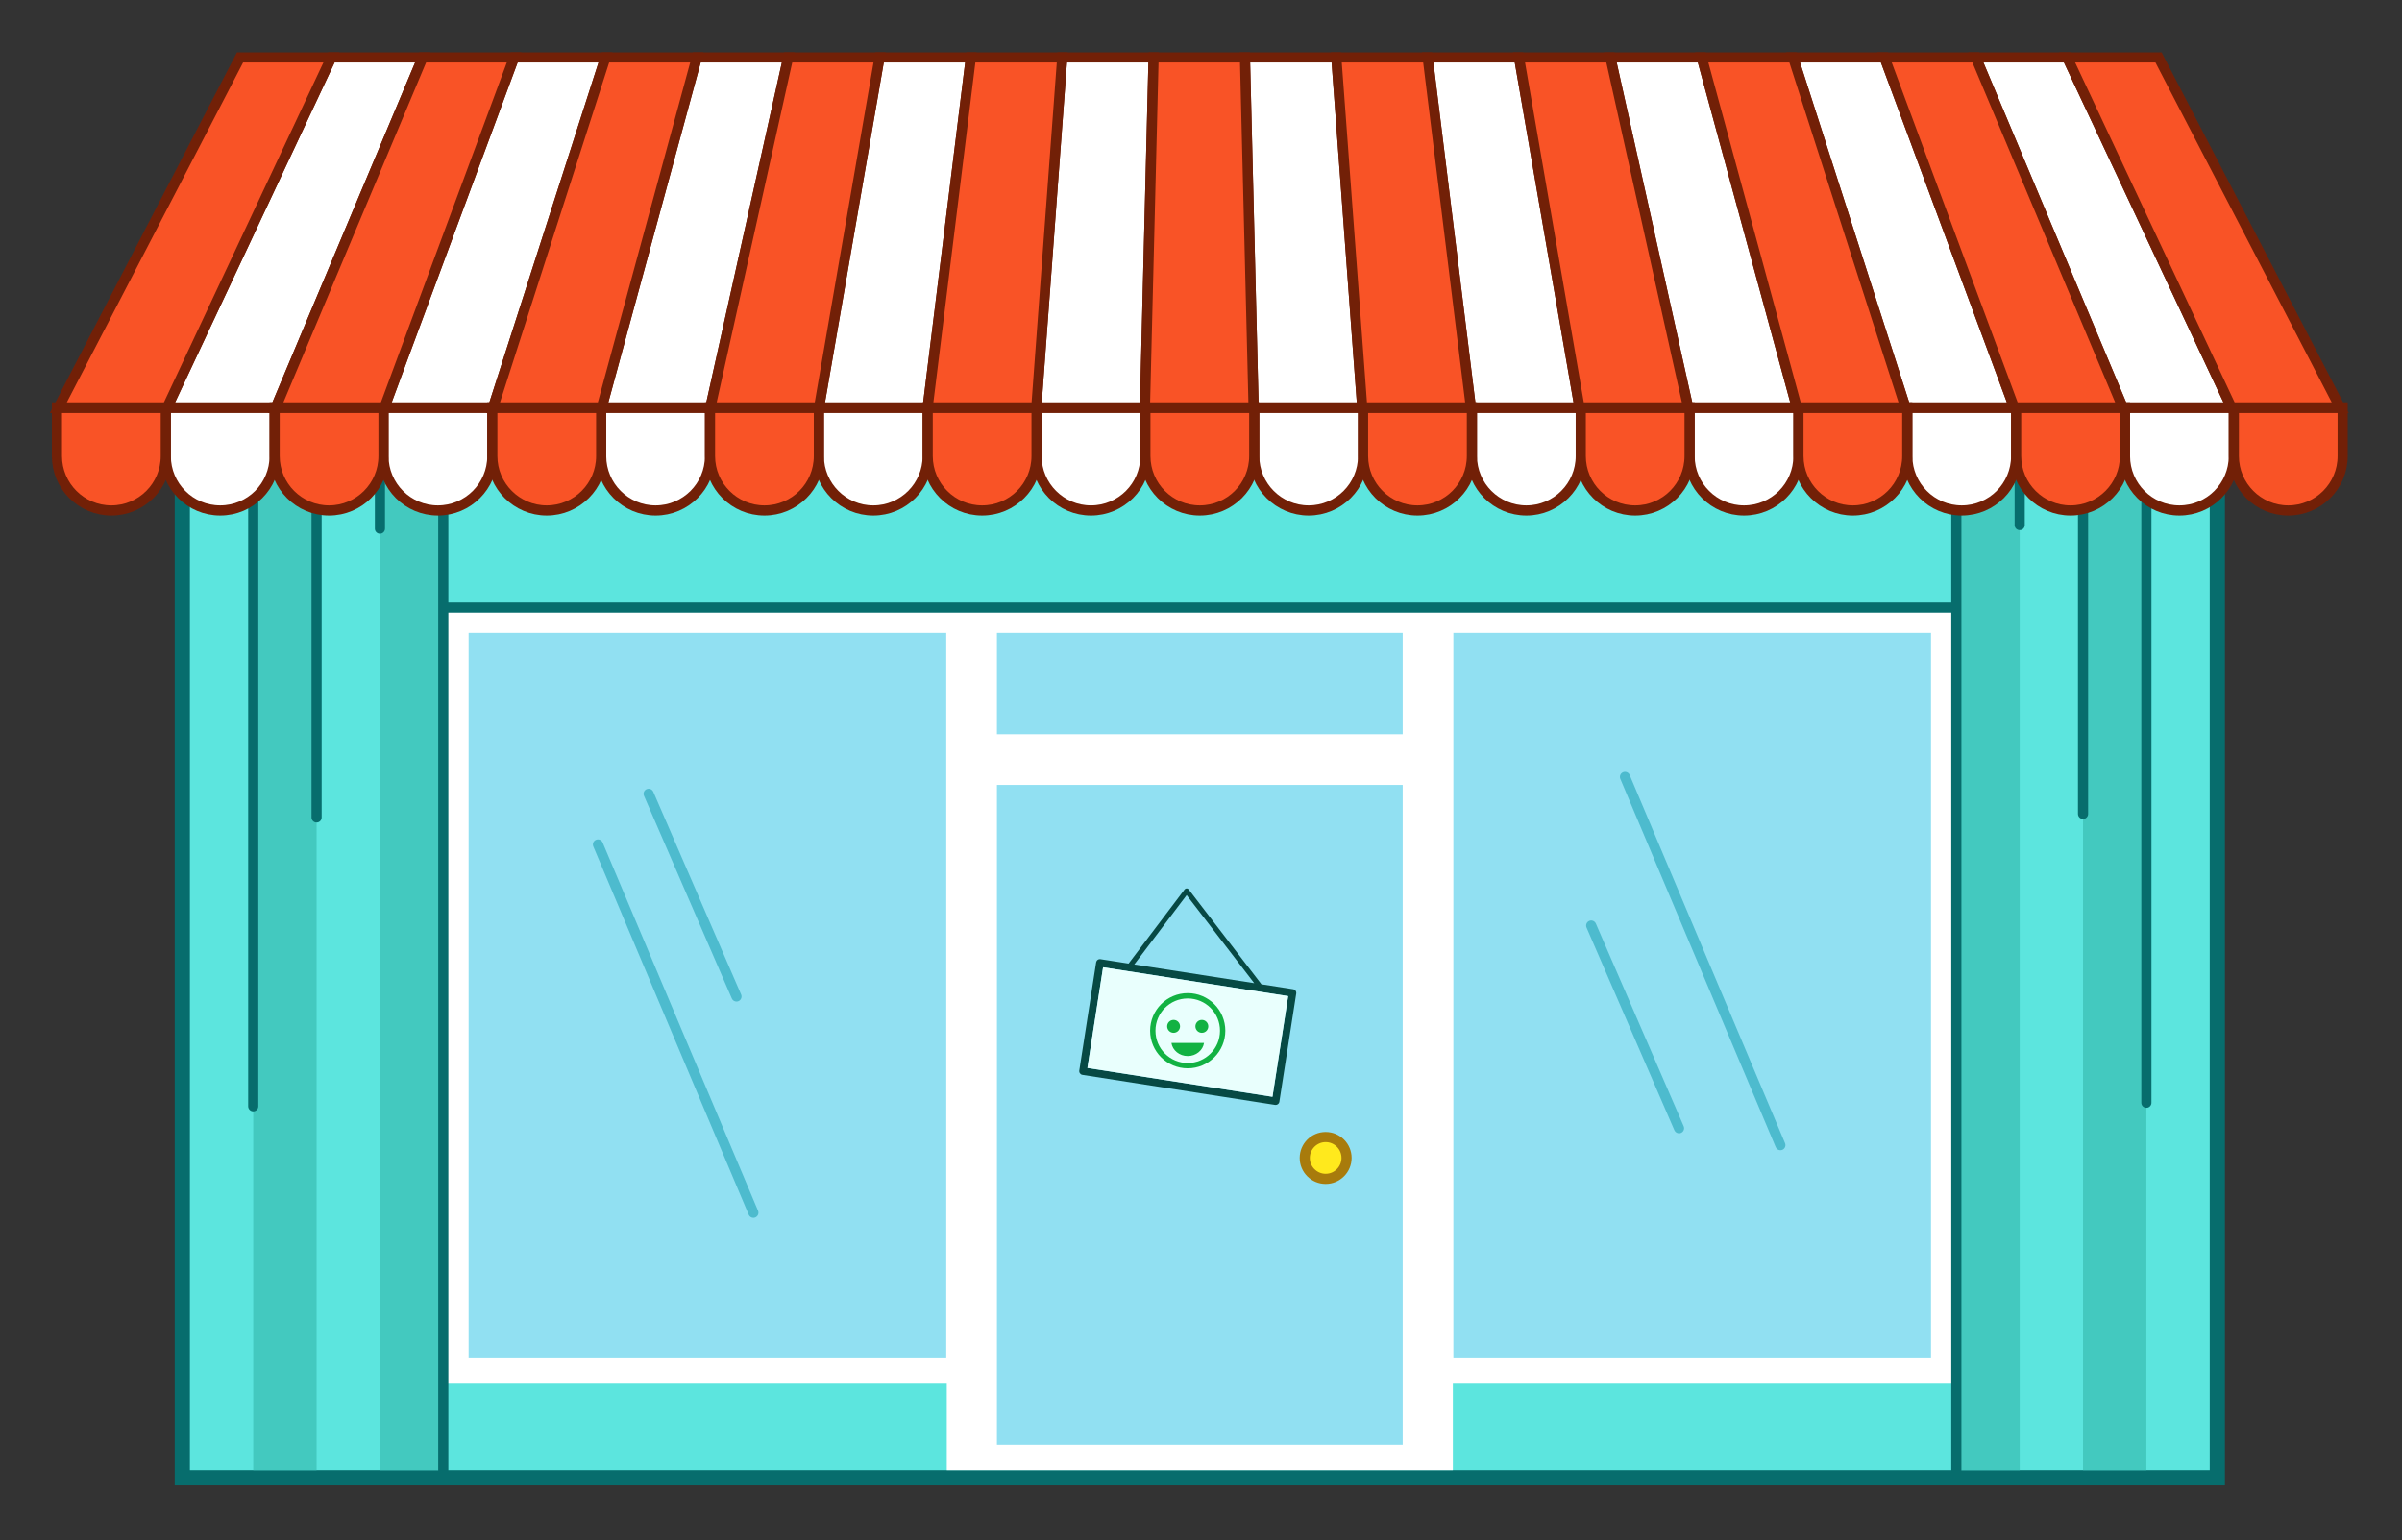 <svg xmlns="http://www.w3.org/2000/svg" xmlns:xlink="http://www.w3.org/1999/xlink" viewBox= "0 0 474 304" width="474px" height="304px"><rect x="0" y="0" width="474" height="304" fill="#333333" stroke="none"/><g id="Shopfront.svg"><path fill="#5CE5DE" d="M35.5,77.5L436.5,77.5L436.5,290.5L35.5,290.5L35.5,77.5z"></path><path id="WallBorder" fill="#076D6D" d="M436.057,51.83L436.057,290.127L37.475,290.127L37.475,51.83L436.057,51.83M439.057,48.83L436.057,48.83L37.475,48.83L34.475,48.83L34.475,51.83L34.475,290.127L34.475,293.127L37.475,293.127L436.057,293.127L439.057,293.127L439.057,290.127L439.057,51.83L439.057,48.83L439.057,48.83z"></path><path id="DarkBlueLines" fill="#43C9BF" d="M87.475,290.127L74.975,290.127L74.975,51.83L87.475,51.83L87.475,290.127zM62.475,51.83L49.975,51.83L49.975,290.127L62.475,290.127L62.475,51.83zM386.057,290.127L398.557,290.127L398.557,51.83L386.057,51.83L386.057,290.127zM411.057,290.127L423.557,290.127L423.557,51.83L411.057,51.83L411.057,290.127z"></path><polygon id="GlassBorder_1_" fill="#FFFFFF" points="87.475 119.915 87.475 273.075 186.833 273.075 186.833 290.128 191.593 290.128 191.73 290.128 191.849 290.128 281.646 290.128 281.8 290.128 281.979 290.128 286.7 290.128 286.7 273.075 386.058 273.075 386.058 119.915" transform=""></polygon><path id="Glass" fill="#91E0F2" d="M196.73,154.915L276.802,154.915L276.802,285.127L196.73,285.127L196.73,154.915zM196.73,144.915L276.802,144.915L276.802,124.915L196.73,124.915L196.73,144.915zM92.475,268.075L186.73,268.075L186.73,124.915L92.475,124.915L92.475,268.075zM286.802,268.075L381.058,268.075L381.058,124.915L286.802,124.915L286.802,268.075z"></path><circle id="Knob" fill="#FFE91D" stroke="#A87B0C" stroke-width="2" stroke-linecap="round" stroke-miterlimit="10" cx="261.6" cy="228.526" r="4.124"></circle><path id="Outlines" fill="none" stroke="#076D6D" stroke-width="2" stroke-linecap="round" stroke-miterlimit="10" d="M87.475,51.83L87.475,290.127M386.057,51.83L386.057,290.127M87.475,119.915L386.057,119.915M74.975,51.83L74.975,104.333M62.475,51.83L62.475,161.333M49.975,51.83L49.975,218.333M398.557,51.126L398.557,103.629M411.057,51.126L411.057,160.63M423.557,51.126L423.557,217.63"></path><path id="reflection" fill="#4DBBCE" d="M148.667,240.334C148.277,240.334,147.906,240.105,147.745,239.723L117.078,167.056C116.863,166.547,117.102,165.96,117.611,165.746C118.121,165.531,118.707,165.769,118.921,166.278L149.588,238.945C149.803,239.454,149.564,240.041,149.055,240.255C148.929,240.309,148.797,240.334,148.667,240.334zM351.333,227C350.943,227,350.573,226.771,350.412,226.389L319.746,153.722C319.531,153.213,319.769,152.626,320.278,152.412C320.785,152.198,321.373,152.435,321.588,152.945L352.254,225.612C352.469,226.121,352.231,226.708,351.722,226.922C351.595,226.975,351.463,227,351.333,227zM331.335,223.666C330.948,223.666,330.58,223.44,330.416,223.063L313.083,183.064C312.864,182.557,313.097,181.968,313.604,181.749C314.11,181.529,314.7,181.765,314.919,182.27L332.252,222.269C332.471,222.776,332.238,223.365,331.731,223.584C331.603,223.64,331.467,223.666,331.335,223.666zM145.333,197.667C144.946,197.667,144.579,197.441,144.415,197.064L127.082,157.064C126.862,156.557,127.095,155.968,127.602,155.749C128.107,155.531,128.697,155.763,128.917,156.27L146.25,196.27C146.47,196.777,146.237,197.366,145.73,197.585C145.601,197.641,145.466,197.667,145.333,197.667z"></path><path id="BoardBorder" fill="#074944" d="M255.17,195.225L217.164,189.302C216.97,189.272,216.768,189.321,216.606,189.438C216.445,189.555,216.338,189.733,216.307,189.928L212.981,211.276C212.918,211.686,213.197,212.069,213.607,212.132L251.613,218.055C251.65,218.061,251.689,218.063,251.728,218.063C251.885,218.063,252.04,218.014,252.166,217.918C252.326,217.801,252.437,217.625,252.465,217.428L255.791,196.08C255.859,195.671,255.58,195.288,255.17,195.225zM251.104,216.457L214.583,210.766L217.678,190.901L254.202,196.592L251.104,216.457zM223.833,190.341L222.711,190.166L233.769,175.532C233.863,175.407,234.01,175.334,234.166,175.333C234.342,175.34,234.47,175.404,234.564,175.529L248.93,194.251L247.497,194.027L234.17,176.658L223.833,190.341z"></path><polygon id="Board" fill="#E9FFFD" points="251.104 216.457 234.079 213.805 214.583 210.766 217.678 190.9 242.652 194.792 254.202 196.592" transform=""></polygon><path id="Smile" fill="#12B243" d="M234.381,196.001C230.283,196.002,226.962,199.323,226.961,203.421C226.962,207.52,230.283,210.841,234.381,210.841C238.479,210.841,241.801,207.52,241.801,203.421C241.801,199.324,238.479,196.001,234.381,196.001zM238.884,207.924C237.729,209.078,236.141,209.789,234.381,209.789C232.621,209.789,231.032,209.078,229.879,207.924C228.725,206.772,228.014,205.182,228.014,203.421C228.014,201.661,228.725,200.073,229.879,198.918C231.033,197.766,232.622,197.055,234.381,197.055C236.142,197.055,237.731,197.766,238.884,198.918C240.037,200.073,240.748,201.661,240.75,203.421C240.749,205.182,240.038,206.771,238.884,207.924zM232.865,202.559C232.865,201.858,232.296,201.288,231.594,201.288C230.892,201.288,230.323,201.857,230.323,202.559C230.323,203.261,230.892,203.83,231.594,203.83C232.296,203.831,232.865,203.261,232.865,202.559zM237.169,201.288C236.466,201.288,235.897,201.857,235.897,202.559C235.897,203.261,236.466,203.83,237.169,203.83C237.87,203.83,238.44,203.261,238.44,202.559C238.439,201.857,237.87,201.288,237.169,201.288zM234.381,208.415C236.022,208.415,237.375,207.293,237.598,205.834L231.165,205.834C231.387,207.292,232.74,208.415,234.381,208.415z"></path><path id="OnningWhite" fill="#FFFFFF" stroke="#722007" stroke-width="2" stroke-linecap="round" stroke-miterlimit="10" d="M268.984,80.392L268.984,90.001C268.984,95.932,264.171,100.74,258.246,100.74C252.314,100.74,247.506,95.932,247.506,90.001L247.506,80.392L268.984,80.392zM204.548,80.392L204.548,90.001C204.548,95.932,209.356,100.74,215.287,100.74C221.218,100.74,226.027,95.932,226.027,90.001L226.027,80.392L204.548,80.392zM161.59,80.392L161.59,90.001C161.59,95.932,166.398,100.74,172.329,100.74C178.26,100.74,183.068,95.932,183.068,90.001L183.068,80.392L161.59,80.392zM118.632,80.392L118.632,90.001C118.632,95.932,123.441,100.74,129.372,100.74C135.303,100.74,140.111,95.932,140.111,90.001L140.111,80.392L118.632,80.392zM75.675,80.392L75.675,90.001C75.675,95.932,80.483,100.74,86.414,100.74C92.345,100.74,97.154,95.932,97.154,90.001L97.154,80.392L75.675,80.392zM32.717,80.392L32.717,90.001C32.717,95.932,37.525,100.74,43.456,100.74C49.387,100.74,54.195,95.932,54.195,90.001L54.195,80.392L32.717,80.392zM419.336,80.392L419.336,90.001C419.336,95.932,424.144,100.74,430.075,100.74C436.006,100.74,440.814,95.932,440.814,90.001L440.814,80.392L419.336,80.392zM376.378,80.392L376.378,90.001C376.378,95.932,381.188,100.74,387.118,100.74C393.048,100.74,397.856,95.932,397.856,90.001L397.856,80.392L376.378,80.392zM333.421,80.392L333.421,90.001C333.421,95.932,338.229,100.74,344.159,100.74C350.091,100.74,354.899,95.932,354.899,90.001L354.899,80.392L333.421,80.392zM290.463,80.392L290.463,90.001C290.463,95.932,295.272,100.74,301.202,100.74C307.132,100.74,311.941,95.932,311.941,90.001L311.941,80.392L290.463,80.392zM263.702,11.333C265.41,34.394,267.119,57.455,268.828,80.515C261.68,80.515,254.531,80.515,247.383,80.515C246.813,57.454,246.243,34.393,245.674,11.333L263.702,11.333zM209.618,11.333C207.909,34.394,206.201,57.455,204.492,80.515C211.64,80.515,218.789,80.515,225.937,80.515C226.506,57.454,227.076,34.393,227.646,11.333L209.618,11.333zM173.562,11.333C169.575,34.394,165.588,57.455,161.601,80.515C168.749,80.515,175.898,80.515,183.046,80.515C185.894,57.454,188.742,34.393,191.59,11.333L173.562,11.333zM137.507,11.333C131.241,34.394,124.976,57.455,118.71,80.515C125.858,80.515,133.007,80.515,140.155,80.515C145.281,57.454,150.408,34.393,155.534,11.333L137.507,11.333zM101.452,11.333C92.908,34.394,84.364,57.455,75.82,80.515C82.968,80.515,90.117,80.515,97.265,80.515C104.67,57.454,112.075,34.393,119.479,11.333L101.452,11.333zM65.396,11.333C54.574,34.394,43.751,57.455,32.929,80.515C40.077,80.515,47.226,80.515,54.374,80.515C64.057,57.454,73.741,34.393,83.424,11.333L65.396,11.333zM389.895,11.333C399.583,34.394,409.261,57.455,418.951,80.515C426.097,80.515,433.248,80.515,440.39,80.515C429.574,57.454,418.745,34.393,407.922,11.333L389.895,11.333zM353.839,11.333C361.244,34.394,368.652,57.455,376.054,80.515C383.202,80.515,390.351,80.515,397.499,80.515C388.955,57.454,380.411,34.393,371.867,11.333L353.839,11.333zM317.785,11.333C322.911,34.394,328.038,57.455,333.164,80.515C340.312,80.515,347.461,80.515,354.609,80.515C348.338,57.454,342.078,34.393,335.812,11.333L317.785,11.333zM281.729,11.333C284.583,34.394,287.424,57.455,290.274,80.515C297.421,80.515,304.571,80.515,311.718,80.515C307.737,57.454,303.743,34.393,299.756,11.333L281.729,11.333z"></path><path id="OnningsRed" fill="#F95326" stroke="#722007" stroke-width="2" stroke-linecap="round" stroke-miterlimit="10" d="M247.505,80.392L247.505,90.001C247.505,95.932,242.697,100.74,236.766,100.74C230.835,100.74,226.027,95.932,226.027,90.001L226.027,80.392L247.505,80.392zM183.069,80.392L183.069,90.001C183.069,95.932,187.878,100.74,193.809,100.74C199.74,100.74,204.548,95.932,204.548,90.001L204.548,80.392L183.069,80.392zM140.111,80.392L140.111,90.001C140.111,95.932,144.919,100.74,150.85,100.74C156.781,100.74,161.59,95.932,161.59,90.001L161.59,80.392L140.111,80.392zM97.154,80.392L97.154,90.001C97.154,95.932,101.962,100.74,107.893,100.74C113.824,100.74,118.632,95.932,118.632,90.001L118.632,80.392L97.154,80.392zM54.196,80.392L54.196,90.001C54.196,95.932,59.005,100.74,64.936,100.74C70.867,100.74,75.675,95.932,75.675,90.001L75.675,80.392L54.196,80.392zM397.857,80.392L397.857,90.001C397.857,95.932,402.666,100.74,408.591,100.74C414.528,100.74,419.33,95.932,419.33,90.001L419.33,80.392L397.857,80.392zM354.9,80.392L354.9,90.001C354.9,95.932,359.709,100.74,365.633,100.74C371.569,100.74,376.372,95.932,376.372,90.001L376.372,80.392L354.9,80.392zM311.942,80.392L311.942,90.001C311.942,95.932,316.751,100.74,322.675,100.74C328.613,100.74,333.415,95.932,333.415,90.001L333.415,80.392L311.942,80.392zM440.815,80.392L440.815,90.001C440.815,95.932,445.624,100.74,451.548,100.74C457.486,100.74,462.288,95.932,462.288,90.001L462.288,80.392L440.815,80.392zM268.984,80.392L268.984,90.001C268.984,95.932,273.793,100.74,279.724,100.74C285.654,100.74,290.457,95.932,290.457,90.001L290.457,80.392L268.984,80.392zM11.238,80.392L11.238,90.001C11.238,95.932,16.046,100.74,21.977,100.74C27.908,100.74,32.717,95.932,32.717,90.001L32.717,80.392L11.238,80.392zM245.673,11.333C246.242,34.394,246.813,57.455,247.382,80.515C240.233,80.515,233.085,80.515,225.936,80.515C226.505,57.454,227.075,34.393,227.645,11.333L245.673,11.333zM191.59,11.333C188.742,34.394,185.894,57.455,183.046,80.515C190.194,80.515,197.343,80.515,204.491,80.515C206.2,57.454,207.908,34.393,209.617,11.333L191.59,11.333zM155.535,11.333C150.409,34.394,145.282,57.455,140.156,80.515C147.304,80.515,154.453,80.515,161.601,80.515C165.588,57.454,169.576,34.393,173.562,11.333L155.535,11.333zM119.479,11.333C112.074,34.394,104.669,57.455,97.265,80.515C104.413,80.515,111.562,80.515,118.71,80.515C124.976,57.454,131.241,34.393,137.507,11.333L119.479,11.333zM83.424,11.333C73.741,34.394,64.057,57.455,54.374,80.515C61.522,80.515,68.671,80.515,75.819,80.515C84.363,57.454,92.907,34.393,101.451,11.333L83.424,11.333zM371.868,11.333C380.412,34.394,388.956,57.455,397.5,80.515C404.648,80.515,411.797,80.515,418.945,80.515C409.257,57.454,399.579,34.393,389.889,11.333L371.868,11.333zM335.813,11.333C342.081,34.394,348.34,57.455,354.612,80.515C361.758,80.515,368.909,80.515,376.051,80.515C368.652,57.454,361.241,34.393,353.836,11.333L335.813,11.333zM299.756,11.333C303.743,34.394,307.735,57.455,311.718,80.515C318.866,80.515,326.015,80.515,333.163,80.515C328.037,57.454,322.91,34.393,317.784,11.333L299.756,11.333zM425.951,11.333L407.923,11.333C418.746,34.394,429.569,57.455,440.391,80.515C447.539,80.515,454.688,80.515,461.836,80.515C449.874,57.455,437.913,34.394,425.951,11.333zM263.702,11.333C265.41,34.394,267.119,57.455,268.828,80.515C275.976,80.515,283.125,80.515,290.273,80.515C287.419,57.454,284.577,34.393,281.728,11.333L263.702,11.333zM47.368,11.333C35.407,34.394,23.445,57.455,11.483,80.515C18.631,80.515,25.78,80.515,32.928,80.515C43.75,57.454,54.573,34.393,65.395,11.333L47.368,11.333z"></path></g></svg>